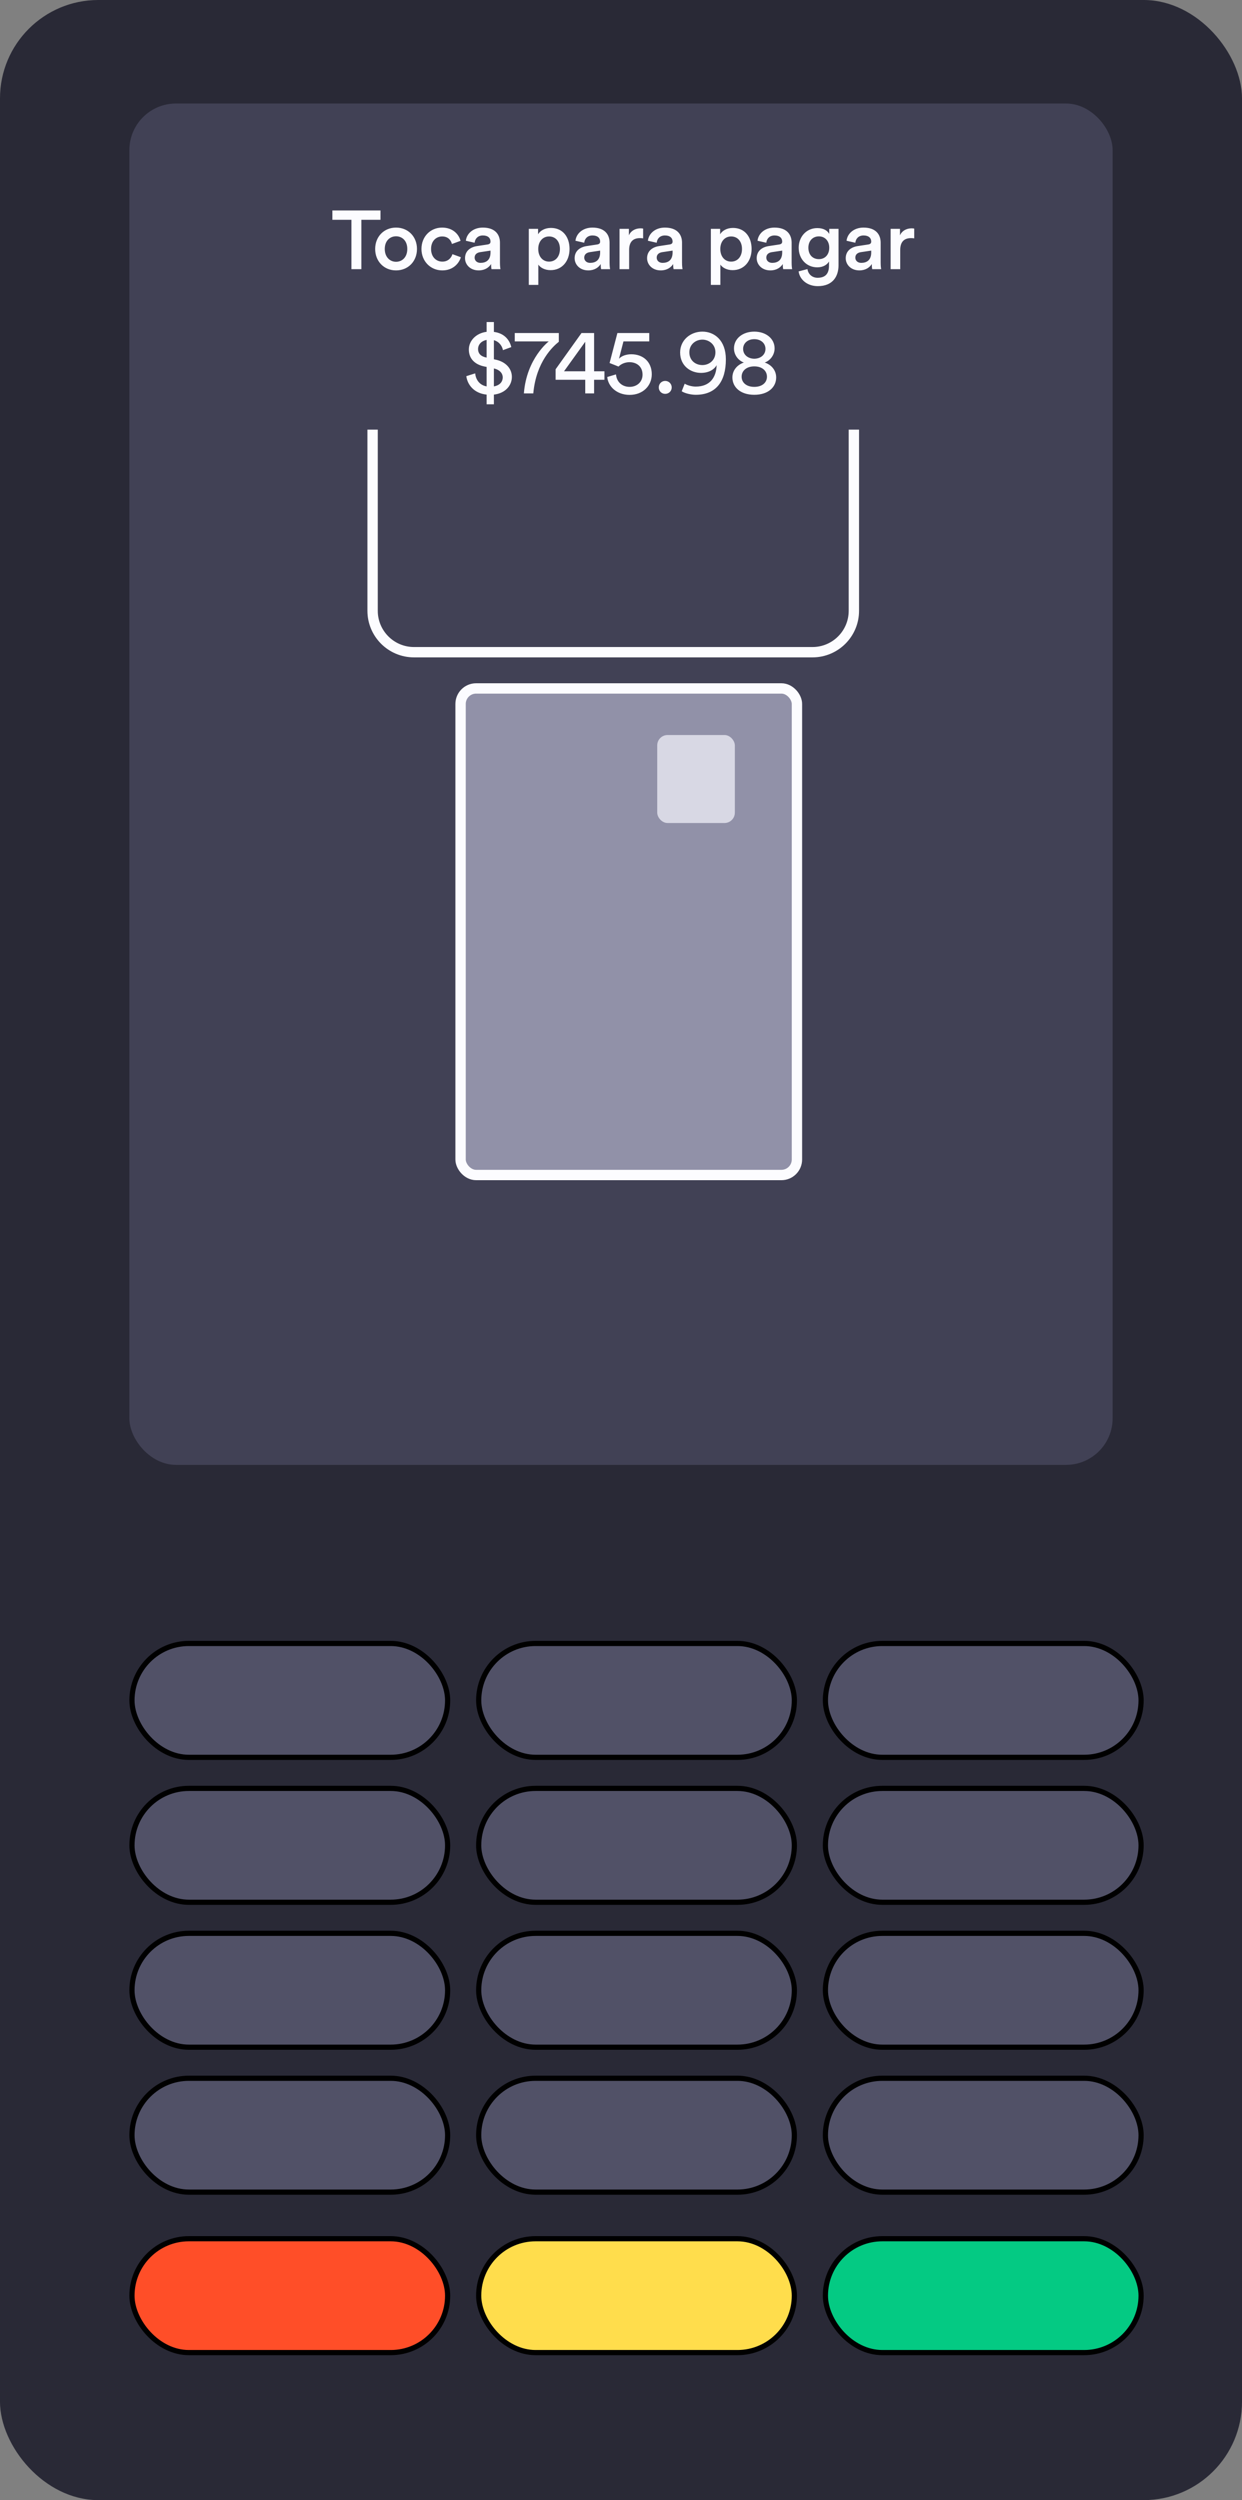 <svg width="240" height="483" viewBox="0 0 240 483" fill="none" xmlns="http://www.w3.org/2000/svg">
<rect x="0" y="0" width="240" height="483" fill="#808080" stroke="none"/>
<rect width="240" height="483" rx="19" fill="#292936"/>
<rect x="25" y="20" width="190" height="263" rx="9" fill="#414155"/>
<path d="M73.525 42.464V40.656H64.229V42.464H67.909V52H69.829V42.464H73.525ZM76.528 50.576C75.392 50.576 74.352 49.712 74.352 48.096C74.352 46.48 75.392 45.648 76.528 45.648C77.68 45.648 78.704 46.48 78.704 48.096C78.704 49.728 77.68 50.576 76.528 50.576ZM76.528 43.968C74.208 43.968 72.496 45.712 72.496 48.096C72.496 50.496 74.208 52.24 76.528 52.24C78.864 52.24 80.576 50.496 80.576 48.096C80.576 45.712 78.864 43.968 76.528 43.968ZM85.442 45.68C86.626 45.68 87.154 46.448 87.33 47.136L88.994 46.528C88.674 45.28 87.522 43.968 85.426 43.968C83.186 43.968 81.442 45.696 81.442 48.096C81.442 50.464 83.186 52.24 85.474 52.24C87.522 52.24 88.69 50.912 89.058 49.696L87.426 49.104C87.25 49.696 86.69 50.544 85.474 50.544C84.306 50.544 83.298 49.664 83.298 48.096C83.298 46.528 84.306 45.68 85.442 45.68ZM89.859 49.888C89.859 51.12 90.867 52.24 92.499 52.24C93.763 52.24 94.531 51.6 94.899 51.008C94.899 51.632 94.963 51.952 94.979 52H96.707C96.691 51.92 96.611 51.456 96.611 50.752V46.88C96.611 45.328 95.699 43.968 93.299 43.968C91.379 43.968 90.163 45.168 90.019 46.512L91.715 46.896C91.795 46.112 92.339 45.488 93.315 45.488C94.339 45.488 94.787 46.016 94.787 46.672C94.787 46.944 94.659 47.168 94.211 47.232L92.211 47.536C90.883 47.728 89.859 48.496 89.859 49.888ZM92.851 50.784C92.115 50.784 91.715 50.304 91.715 49.776C91.715 49.136 92.179 48.816 92.755 48.72L94.787 48.416V48.768C94.787 50.288 93.891 50.784 92.851 50.784ZM104.024 55.04V51.12C104.424 51.712 105.272 52.192 106.392 52.192C108.632 52.192 110.056 50.432 110.056 48.096C110.056 45.792 108.76 44.032 106.456 44.032C105.256 44.032 104.36 44.592 103.976 45.264V44.208H102.184V55.04H104.024ZM108.2 48.096C108.2 49.584 107.336 50.544 106.104 50.544C104.888 50.544 104.008 49.584 104.008 48.096C104.008 46.64 104.888 45.68 106.104 45.68C107.352 45.68 108.2 46.64 108.2 48.096ZM111.04 49.888C111.04 51.12 112.048 52.24 113.68 52.24C114.944 52.24 115.712 51.6 116.08 51.008C116.08 51.632 116.144 51.952 116.16 52H117.888C117.872 51.92 117.792 51.456 117.792 50.752V46.88C117.792 45.328 116.88 43.968 114.48 43.968C112.56 43.968 111.344 45.168 111.2 46.512L112.896 46.896C112.976 46.112 113.52 45.488 114.496 45.488C115.52 45.488 115.968 46.016 115.968 46.672C115.968 46.944 115.84 47.168 115.392 47.232L113.392 47.536C112.064 47.728 111.04 48.496 111.04 49.888ZM114.032 50.784C113.296 50.784 112.896 50.304 112.896 49.776C112.896 49.136 113.36 48.816 113.936 48.72L115.968 48.416V48.768C115.968 50.288 115.072 50.784 114.032 50.784ZM124.276 44.16C124.196 44.144 124.004 44.112 123.78 44.112C122.756 44.112 121.892 44.608 121.524 45.456V44.208H119.716V52H121.572V48.288C121.572 46.832 122.228 46 123.668 46C123.86 46 124.068 46.016 124.276 46.048V44.16ZM125.041 49.888C125.041 51.12 126.049 52.24 127.681 52.24C128.945 52.24 129.713 51.6 130.081 51.008C130.081 51.632 130.145 51.952 130.161 52H131.889C131.873 51.92 131.793 51.456 131.793 50.752V46.88C131.793 45.328 130.881 43.968 128.481 43.968C126.561 43.968 125.345 45.168 125.201 46.512L126.897 46.896C126.977 46.112 127.521 45.488 128.497 45.488C129.521 45.488 129.969 46.016 129.969 46.672C129.969 46.944 129.841 47.168 129.393 47.232L127.393 47.536C126.065 47.728 125.041 48.496 125.041 49.888ZM128.033 50.784C127.297 50.784 126.897 50.304 126.897 49.776C126.897 49.136 127.361 48.816 127.937 48.72L129.969 48.416V48.768C129.969 50.288 129.073 50.784 128.033 50.784ZM139.205 55.04V51.12C139.605 51.712 140.453 52.192 141.573 52.192C143.813 52.192 145.237 50.432 145.237 48.096C145.237 45.792 143.941 44.032 141.637 44.032C140.437 44.032 139.541 44.592 139.157 45.264V44.208H137.365V55.04H139.205ZM143.381 48.096C143.381 49.584 142.517 50.544 141.285 50.544C140.069 50.544 139.189 49.584 139.189 48.096C139.189 46.64 140.069 45.68 141.285 45.68C142.533 45.68 143.381 46.64 143.381 48.096ZM146.221 49.888C146.221 51.12 147.229 52.24 148.861 52.24C150.125 52.24 150.893 51.6 151.261 51.008C151.261 51.632 151.325 51.952 151.341 52H153.069C153.053 51.92 152.973 51.456 152.973 50.752V46.88C152.973 45.328 152.061 43.968 149.661 43.968C147.741 43.968 146.525 45.168 146.381 46.512L148.077 46.896C148.157 46.112 148.701 45.488 149.677 45.488C150.701 45.488 151.149 46.016 151.149 46.672C151.149 46.944 151.021 47.168 150.573 47.232L148.573 47.536C147.245 47.728 146.221 48.496 146.221 49.888ZM149.213 50.784C148.477 50.784 148.077 50.304 148.077 49.776C148.077 49.136 148.541 48.816 149.117 48.72L151.149 48.416V48.768C151.149 50.288 150.253 50.784 149.213 50.784ZM154.321 52.432C154.529 54 155.969 55.28 158.033 55.28C160.961 55.28 162.033 53.344 162.033 51.264V44.208H160.241V45.2C159.905 44.56 159.153 44.064 157.937 44.064C155.793 44.064 154.337 45.776 154.337 47.856C154.337 50.048 155.857 51.648 157.937 51.648C159.073 51.648 159.857 51.12 160.193 50.512V51.328C160.193 52.912 159.457 53.664 157.985 53.664C156.913 53.664 156.161 52.944 156.033 51.984L154.321 52.432ZM158.241 50.064C157.025 50.064 156.209 49.216 156.209 47.856C156.209 46.528 157.057 45.664 158.241 45.664C159.393 45.664 160.241 46.528 160.241 47.856C160.241 49.2 159.425 50.064 158.241 50.064ZM163.425 49.888C163.425 51.12 164.433 52.24 166.065 52.24C167.329 52.24 168.097 51.6 168.465 51.008C168.465 51.632 168.529 51.952 168.545 52H170.273C170.257 51.92 170.177 51.456 170.177 50.752V46.88C170.177 45.328 169.265 43.968 166.865 43.968C164.945 43.968 163.729 45.168 163.585 46.512L165.281 46.896C165.361 46.112 165.905 45.488 166.881 45.488C167.905 45.488 168.353 46.016 168.353 46.672C168.353 46.944 168.225 47.168 167.777 47.232L165.777 47.536C164.449 47.728 163.425 48.496 163.425 49.888ZM166.417 50.784C165.681 50.784 165.281 50.304 165.281 49.776C165.281 49.136 165.745 48.816 166.321 48.72L168.353 48.416V48.768C168.353 50.288 167.457 50.784 166.417 50.784ZM176.661 44.16C176.581 44.144 176.389 44.112 176.165 44.112C175.141 44.112 174.277 44.608 173.909 45.456V44.208H172.101V52H173.957V48.288C173.957 46.832 174.613 46 176.053 46C176.245 46 176.453 46.016 176.661 46.048V44.16Z" fill="#FCFCFF"/>
<path d="M95.439 78.106V76.234C97.725 75.964 98.913 74.416 98.913 72.814C98.913 71.194 97.707 69.862 95.709 69.466L95.439 69.412V65.722C96.537 66.028 97.077 66.964 97.185 67.648L98.805 67.054C98.517 65.884 97.653 64.408 95.439 64.12V62.212H94.035V64.102C92.019 64.354 90.597 65.812 90.597 67.522C90.597 69.286 91.749 70.42 93.585 70.798L94.035 70.888V74.65C92.613 74.398 91.929 73.282 91.821 72.13L90.111 72.67C90.309 74.254 91.533 75.982 94.035 76.234V78.106H95.439ZM97.149 72.904C97.149 73.732 96.609 74.434 95.439 74.65V71.176C96.609 71.446 97.149 72.148 97.149 72.904ZM92.379 67.45C92.379 66.568 92.991 65.866 94.035 65.668V69.088C92.811 68.854 92.379 68.206 92.379 67.45ZM107.984 64.336H99.47V65.956H106.04C106.04 65.956 101.756 69.214 101.234 76H103.052C103.61 69.826 106.904 66.892 107.984 66.028V64.336ZM107.367 73.372H113.091V76H114.801V73.372H116.799V71.734H114.801V64.336H112.371L107.367 71.338V73.372ZM113.091 71.734H108.987L113.091 66.028V71.734ZM117.343 72.832C117.505 74.668 119.179 76.288 121.663 76.288C124.255 76.288 125.947 74.506 125.947 72.31C125.947 69.898 124.273 68.44 121.987 68.44C121.069 68.44 120.133 68.728 119.611 69.304L120.475 65.956H125.461V64.336H119.305L117.793 70.132C118.387 70.348 118.909 70.582 119.521 70.816C120.025 70.294 120.817 69.97 121.645 69.97C122.995 69.97 124.165 70.78 124.165 72.382C124.165 73.822 123.049 74.74 121.663 74.74C120.205 74.74 119.143 73.768 119.035 72.328L117.343 72.832ZM127.298 74.848C127.298 75.55 127.838 76.09 128.54 76.09C129.242 76.09 129.8 75.55 129.8 74.848C129.8 74.146 129.242 73.588 128.54 73.588C127.838 73.588 127.298 74.146 127.298 74.848ZM131.732 75.586C132.308 75.982 133.532 76.27 134.432 76.27C138.356 76.27 140.264 73.714 140.264 69.43C140.264 65.704 138.014 64.066 135.728 64.066C133.442 64.066 131.426 65.686 131.426 68.098C131.426 70.672 133.442 72.04 135.458 72.04C137.042 72.04 138.068 71.32 138.482 70.546C138.41 72.832 137.258 74.686 134.432 74.686C133.676 74.686 132.812 74.434 132.308 74.128L131.732 75.586ZM138.248 68.062C138.248 69.61 137.024 70.528 135.728 70.528C134.396 70.528 133.208 69.646 133.208 68.062C133.208 66.532 134.432 65.614 135.728 65.614C137.006 65.614 138.248 66.55 138.248 68.062ZM145.757 69.304C144.515 69.286 143.597 68.53 143.597 67.396C143.597 66.352 144.443 65.524 145.757 65.524C147.071 65.524 147.917 66.352 147.917 67.396C147.917 68.53 146.999 69.286 145.757 69.304ZM145.757 74.74C144.191 74.74 143.309 73.876 143.309 72.778C143.309 71.662 144.209 70.78 145.757 70.78C147.305 70.78 148.205 71.662 148.205 72.778C148.205 73.876 147.323 74.74 145.757 74.74ZM145.757 76.27C148.439 76.27 149.987 74.794 149.987 72.922C149.987 71.5 149.015 70.438 147.773 70.042C148.853 69.646 149.681 68.566 149.681 67.306C149.681 65.398 147.989 64.066 145.757 64.066C143.525 64.066 141.833 65.398 141.833 67.306C141.833 68.602 142.679 69.646 143.741 70.042C142.499 70.456 141.527 71.5 141.527 72.922C141.527 74.794 143.075 76.27 145.757 76.27Z" fill="#FCFCFF"/>
<rect x="25.5" y="317.5" width="61" height="22" rx="11" fill="#515167" stroke="black"/>
<rect x="92.5" y="317.5" width="61" height="22" rx="11" fill="#515167" stroke="black"/>
<rect x="159.5" y="317.5" width="61" height="22" rx="11" fill="#515167" stroke="black"/>
<rect x="159.5" y="345.5" width="61" height="22" rx="11" fill="#515167" stroke="black"/>
<rect x="92.5" y="345.5" width="61" height="22" rx="11" fill="#515167" stroke="black"/>
<rect x="25.5" y="345.5" width="61" height="22" rx="11" fill="#515167" stroke="black"/>
<rect x="25.5" y="373.5" width="61" height="22" rx="11" fill="#515167" stroke="black"/>
<rect x="92.5" y="373.5" width="61" height="22" rx="11" fill="#515167" stroke="black"/>
<rect x="159.5" y="373.5" width="61" height="22" rx="11" fill="#515167" stroke="black"/>
<rect x="159.5" y="401.5" width="61" height="22" rx="11" fill="#515167" stroke="black"/>
<rect x="92.5" y="401.5" width="61" height="22" rx="11" fill="#515167" stroke="black"/>
<rect x="25.5" y="401.5" width="61" height="22" rx="11" fill="#515167" stroke="black"/>
<rect x="159.5" y="432.5" width="61" height="22" rx="11" fill="#04CA83" stroke="black"/>
<rect x="92.5" y="432.5" width="61" height="22" rx="11" fill="#FFDD4C" stroke="black"/>
<rect x="25.5" y="432.5" width="61" height="22" rx="11" fill="#FF4E28" stroke="black"/>
<path d="M72 83V118C72 122.418 75.582 126 80 126H157C161.418 126 165 122.418 165 118V83" stroke="#FCFCFF" stroke-width="2"/>
<rect x="89" y="133" width="65" height="94" rx="3" fill="#9191A8" stroke="#FCFCFF" stroke-width="2"/>
<rect x="127" y="142" width="15" height="17" rx="2" fill="#D8D8E4"/>
</svg>
